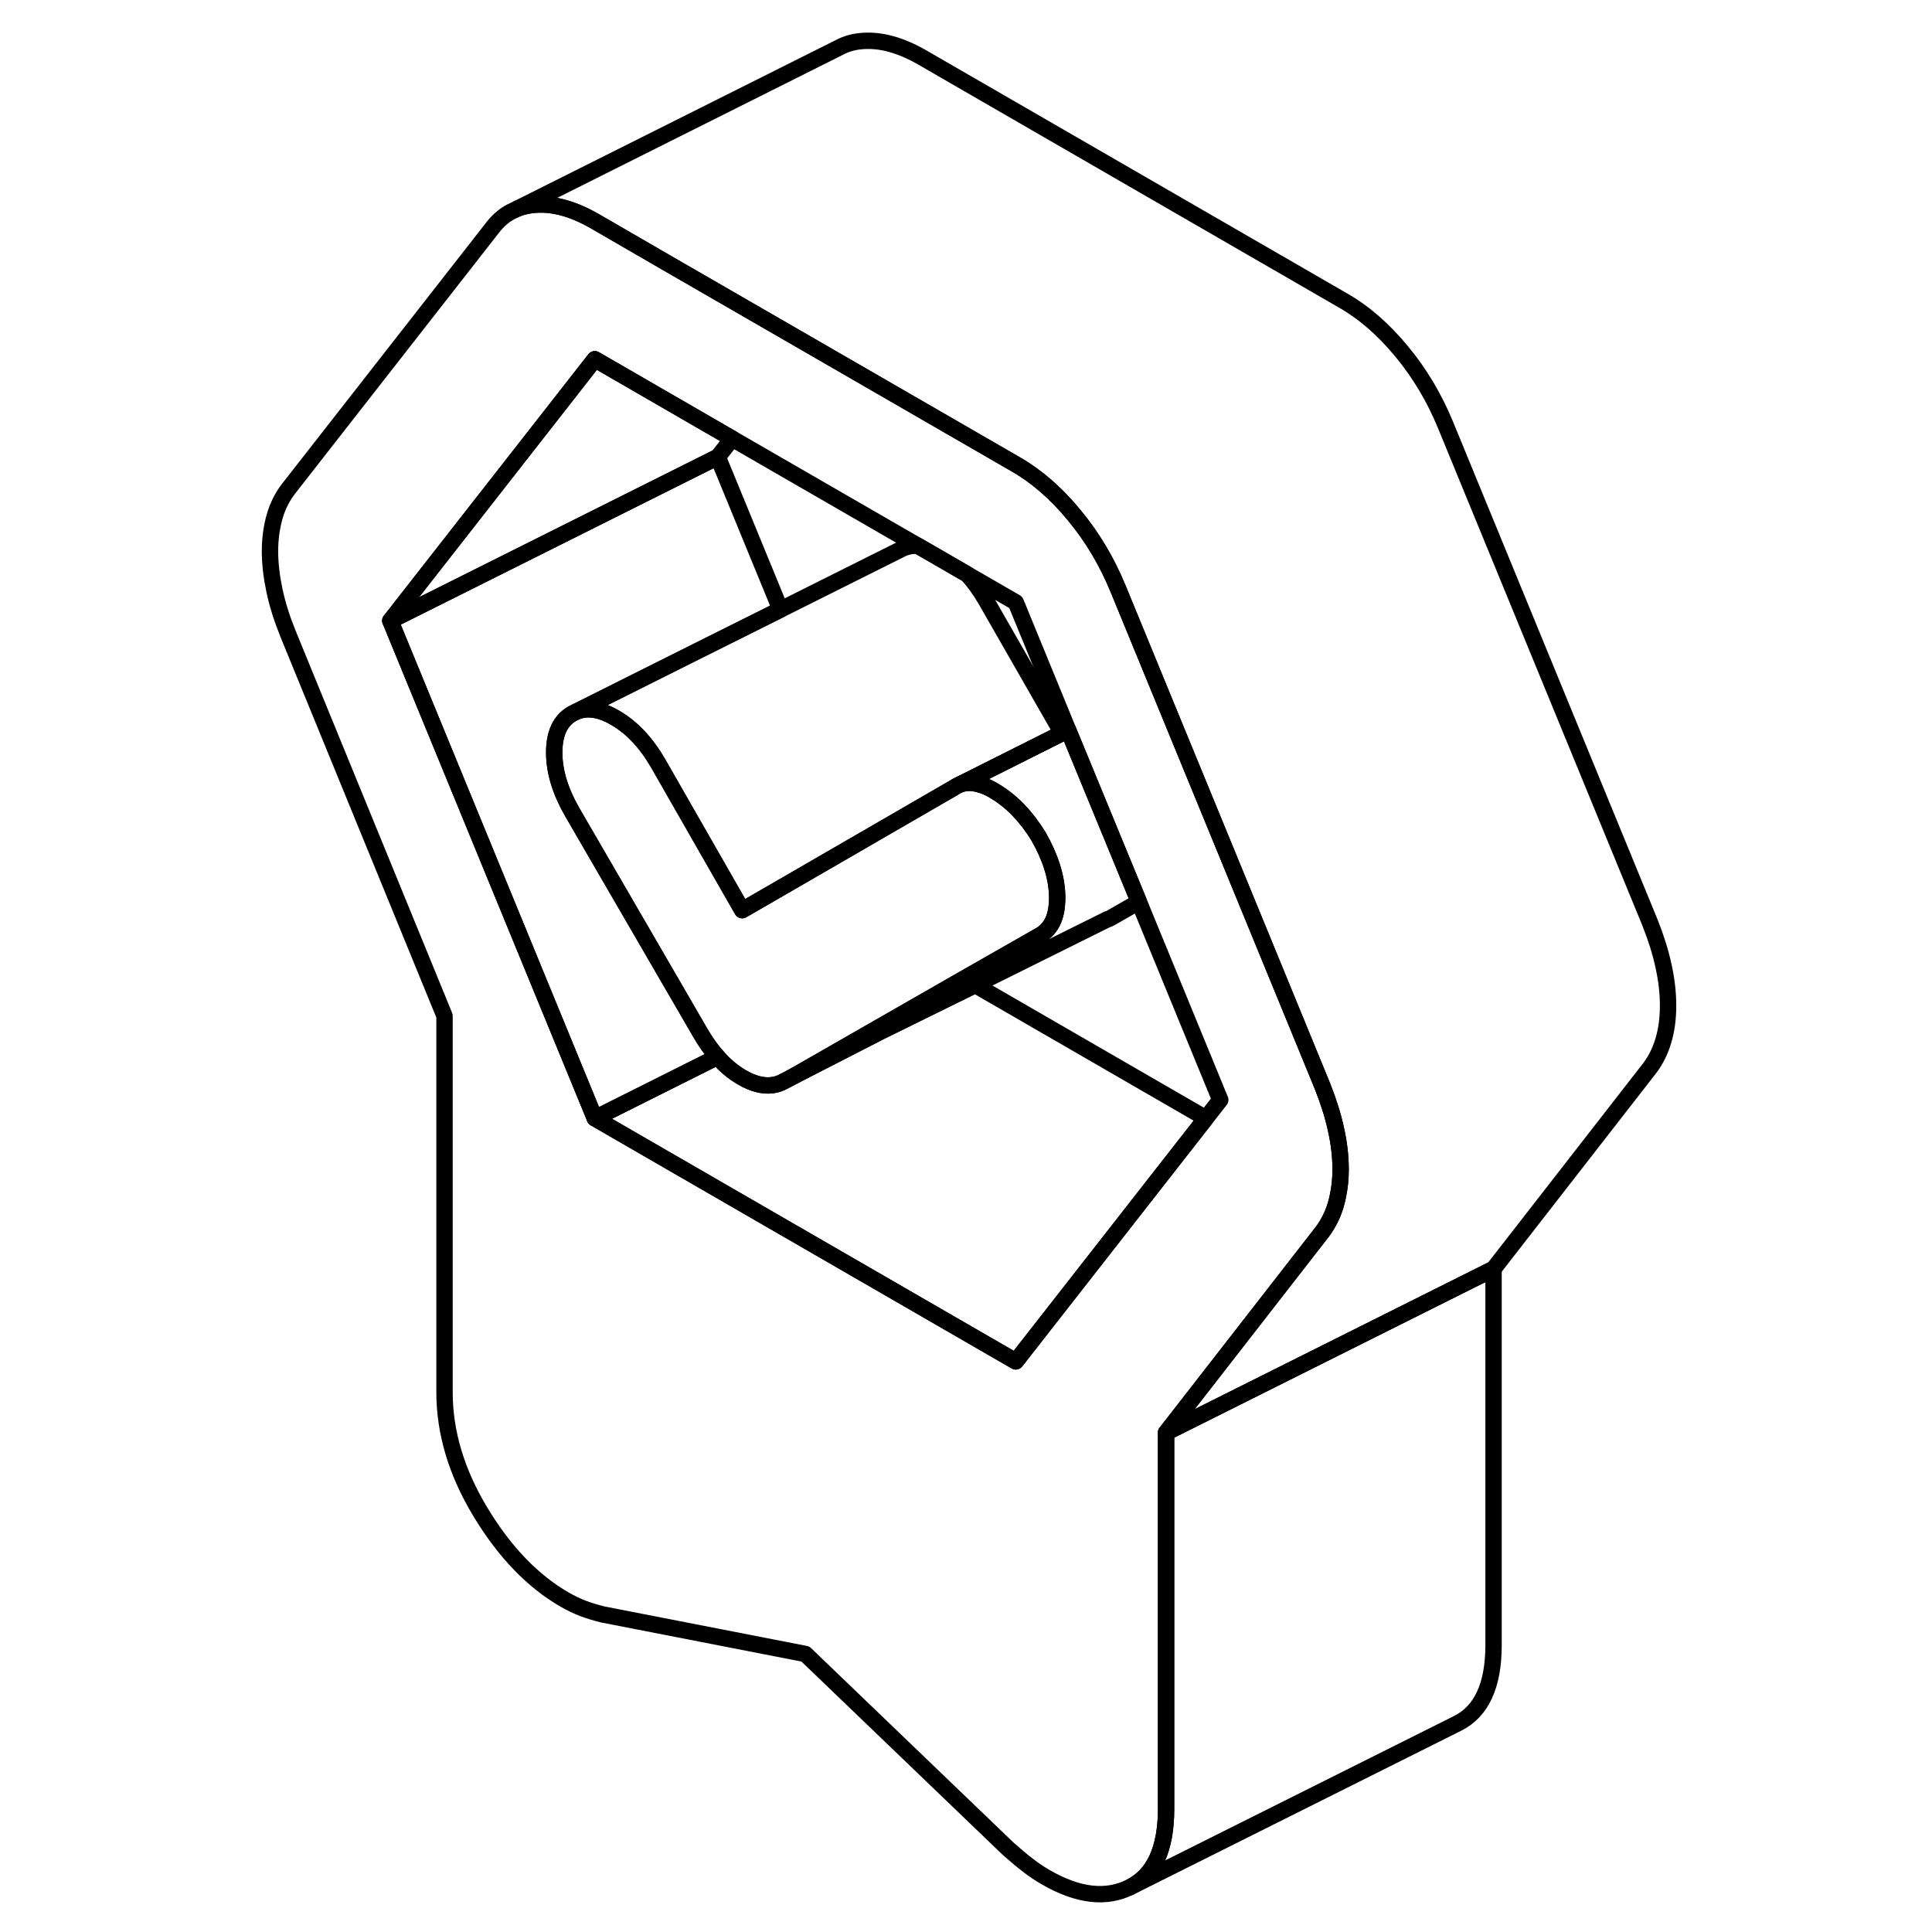<svg width="48" height="48" viewBox="0 0 90 118" fill="none" xmlns="http://www.w3.org/2000/svg" stroke-width="1px"
     stroke-linecap="round" stroke-linejoin="round">
    <path d="M67.6 68.99C67.42 68.15 67.14 67.27 66.78 66.36L60.9 52.04L56.92 42.36L54.29 35.96C53.61 34.31 52.73 32.82 51.62 31.48C50.52 30.14 49.33 29.1 48.04 28.36L35.26 20.98L26.63 16L22.33 13.51C21.04 12.77 19.85 12.43 18.75 12.5C18.35 12.52 17.97 12.6 17.63 12.73L17.47 12.81L17.38 12.85C16.88 13.07 16.45 13.43 16.08 13.91L3.6 29.88C3.23 30.37 2.95 30.93 2.77 31.56C2.59 32.2 2.49 32.9 2.49 33.67C2.49 34.44 2.59 35.25 2.77 36.1C2.95 36.94 3.23 37.82 3.6 38.73L13.15 62.05V85.03C13.15 87.49 13.88 89.93 15.35 92.36C16.82 94.79 18.53 96.57 20.49 97.7C20.86 97.91 21.23 98.09 21.59 98.23C21.96 98.37 22.36 98.49 22.79 98.6L35.19 101.02L47.58 112.92C48.01 113.3 48.41 113.64 48.78 113.92C49.14 114.2 49.51 114.45 49.88 114.66C51.84 115.79 53.55 115.99 55.02 115.26C56.49 114.53 57.22 112.93 57.22 110.48V87.5L66.78 75.21C67.14 74.72 67.42 74.16 67.6 73.53C67.65 73.35 67.7 73.16 67.73 72.97C67.83 72.49 67.88 71.97 67.88 71.42C67.88 70.65 67.79 69.84 67.6 68.99ZM59.65 68.3L48.04 83.15L33.15 74.55L22.33 68.3L9.84 37.91L22.33 21.94L22.64 22.12L30.72 26.79L42.07 33.34L45.08 35.08L48.04 36.79L51.24 44.59L51.26 44.64L51.59 45.44L55.56 55.08L60.53 67.18L59.65 68.3Z" stroke="currentColor" stroke-linejoin="round"/>
    <path d="M50.57 54.73C50.57 54.91 50.57 55.09 50.55 55.26C50.48 56.15 50.13 56.78 49.51 57.13L44.88 59.77L34.53 65.7C34.48 65.73 34.43 65.76 34.38 65.78C34.27 65.84 34.19 65.88 34.12 65.92C34.05 65.95 33.99 65.98 33.96 66L33.9 66.03C33.66 66.17 33.42 66.25 33.15 66.28C32.6 66.35 31.99 66.19 31.33 65.81C30.79 65.5 30.28 65.08 29.82 64.55C29.44 64.13 29.09 63.63 28.76 63.06L20.95 49.6C20.22 48.33 19.85 47.12 19.85 45.96C19.85 44.8 20.22 44.01 20.95 43.59L21.19 43.47C21.87 43.19 22.67 43.31 23.57 43.84C24.58 44.42 25.45 45.34 26.19 46.61L31.33 55.59L33.15 54.54L39.32 50.97L44.28 48.1C44.36 48.04 44.44 48 44.53 47.96L44.63 47.91L44.72 47.88C44.72 47.88 44.78 47.87 44.81 47.86C45.1 47.79 45.42 47.8 45.76 47.89C45.94 47.94 46.13 48 46.33 48.09C46.48 48.16 46.64 48.25 46.8 48.35C47.81 48.96 48.68 49.87 49.42 51.07C50.15 52.34 50.54 53.56 50.57 54.73Z" stroke="currentColor" stroke-linejoin="round"/>
    <path d="M55.56 55.08L53.9 56.03C53.83 56.07 53.76 56.11 53.68 56.14H53.65L45.56 60.16L39.73 63.03L39.44 63.18C37.26 64.3 35.44 65.23 34.53 65.7L44.88 59.77L49.51 57.13C50.13 56.78 50.48 56.15 50.55 55.26C50.57 55.09 50.57 54.91 50.57 54.73C50.54 53.56 50.15 52.34 49.42 51.07C48.68 49.87 47.81 48.96 46.8 48.35C46.64 48.25 46.48 48.16 46.33 48.09C46.13 48 45.94 47.94 45.76 47.89C45.42 47.8 45.1 47.79 44.81 47.86C44.78 47.87 44.75 47.87 44.72 47.88L44.63 47.91L50.87 44.78L51.24 44.59L51.26 44.64L51.59 45.44L55.56 55.08Z" stroke="currentColor" stroke-linejoin="round"/>
    <path d="M50.87 44.78L44.63 47.91L44.531 47.96C44.441 48 44.361 48.04 44.281 48.1L39.321 50.97L33.15 54.54L31.33 55.59L26.19 46.61C25.45 45.34 24.581 44.42 23.571 43.84C22.671 43.31 21.87 43.19 21.19 43.47L28.2 39.96L33.67 37.23L40.95 33.59C41.29 33.4 41.661 33.31 42.071 33.34L45.08 35.08C45.48 35.52 45.85 36.03 46.19 36.61L50.87 44.78Z" stroke="currentColor" stroke-linejoin="round"/>
    <path d="M28.76 63.06C29.09 63.63 29.44 64.13 29.82 64.55L22.33 68.3L9.84 37.91L24.38 30.64L29.84 27.91L33.67 37.23L28.2 39.96L21.19 43.47L20.95 43.59C20.22 44.01 19.85 44.8 19.85 45.96C19.85 47.12 20.22 48.33 20.95 49.6L28.76 63.06Z" stroke="currentColor" stroke-linejoin="round"/>
    <path d="M59.65 68.3L48.04 83.15L33.15 74.55L22.33 68.3L29.82 64.55C30.28 65.08 30.79 65.5 31.33 65.81C31.99 66.19 32.6 66.35 33.15 66.28C33.42 66.25 33.66 66.17 33.9 66.03L33.96 66C33.96 66 34.05 65.95 34.12 65.92C34.19 65.88 34.27 65.84 34.38 65.78C34.43 65.76 34.48 65.73 34.53 65.7C35.44 65.23 37.26 64.3 39.44 63.18L39.73 63.03L45.56 60.16L59.65 68.3Z" stroke="currentColor" stroke-linejoin="round"/>
    <path d="M30.72 26.79L29.84 27.91L24.38 30.64L9.84 37.91L22.33 21.94L22.64 22.12L30.72 26.79Z" stroke="currentColor" stroke-linejoin="round"/>
    <path d="M87.88 61.42C87.88 62.19 87.79 62.89 87.6 63.53C87.42 64.16 87.14 64.72 86.78 65.21L77.22 77.5L57.22 87.5L66.78 75.21C67.14 74.72 67.42 74.16 67.6 73.53C67.65 73.35 67.7 73.16 67.73 72.97C67.83 72.49 67.88 71.97 67.88 71.42C67.88 70.65 67.79 69.84 67.6 68.99C67.42 68.15 67.14 67.27 66.78 66.36L60.9 52.04L56.92 42.36L54.29 35.96C53.61 34.31 52.73 32.82 51.62 31.48C50.52 30.14 49.33 29.1 48.04 28.36L35.26 20.98L26.63 16L22.33 13.51C21.04 12.77 19.85 12.43 18.75 12.5C18.35 12.52 17.97 12.6 17.63 12.73L37.26 2.9C37.7 2.66 38.2 2.53 38.75 2.5C39.85 2.43 41.04 2.77 42.33 3.51L68.04 18.36C69.33 19.1 70.52 20.14 71.62 21.48C72.73 22.82 73.61 24.31 74.29 25.96L86.78 56.36C87.14 57.27 87.42 58.15 87.6 58.99C87.79 59.84 87.88 60.65 87.88 61.42Z" stroke="currentColor" stroke-linejoin="round"/>
    <path d="M77.221 77.5V100.48C77.221 102.93 76.49 104.53 75.02 105.26L55.02 115.26C56.49 114.53 57.221 112.93 57.221 110.48V87.5L77.221 77.5Z" stroke="currentColor" stroke-linejoin="round"/>
</svg>